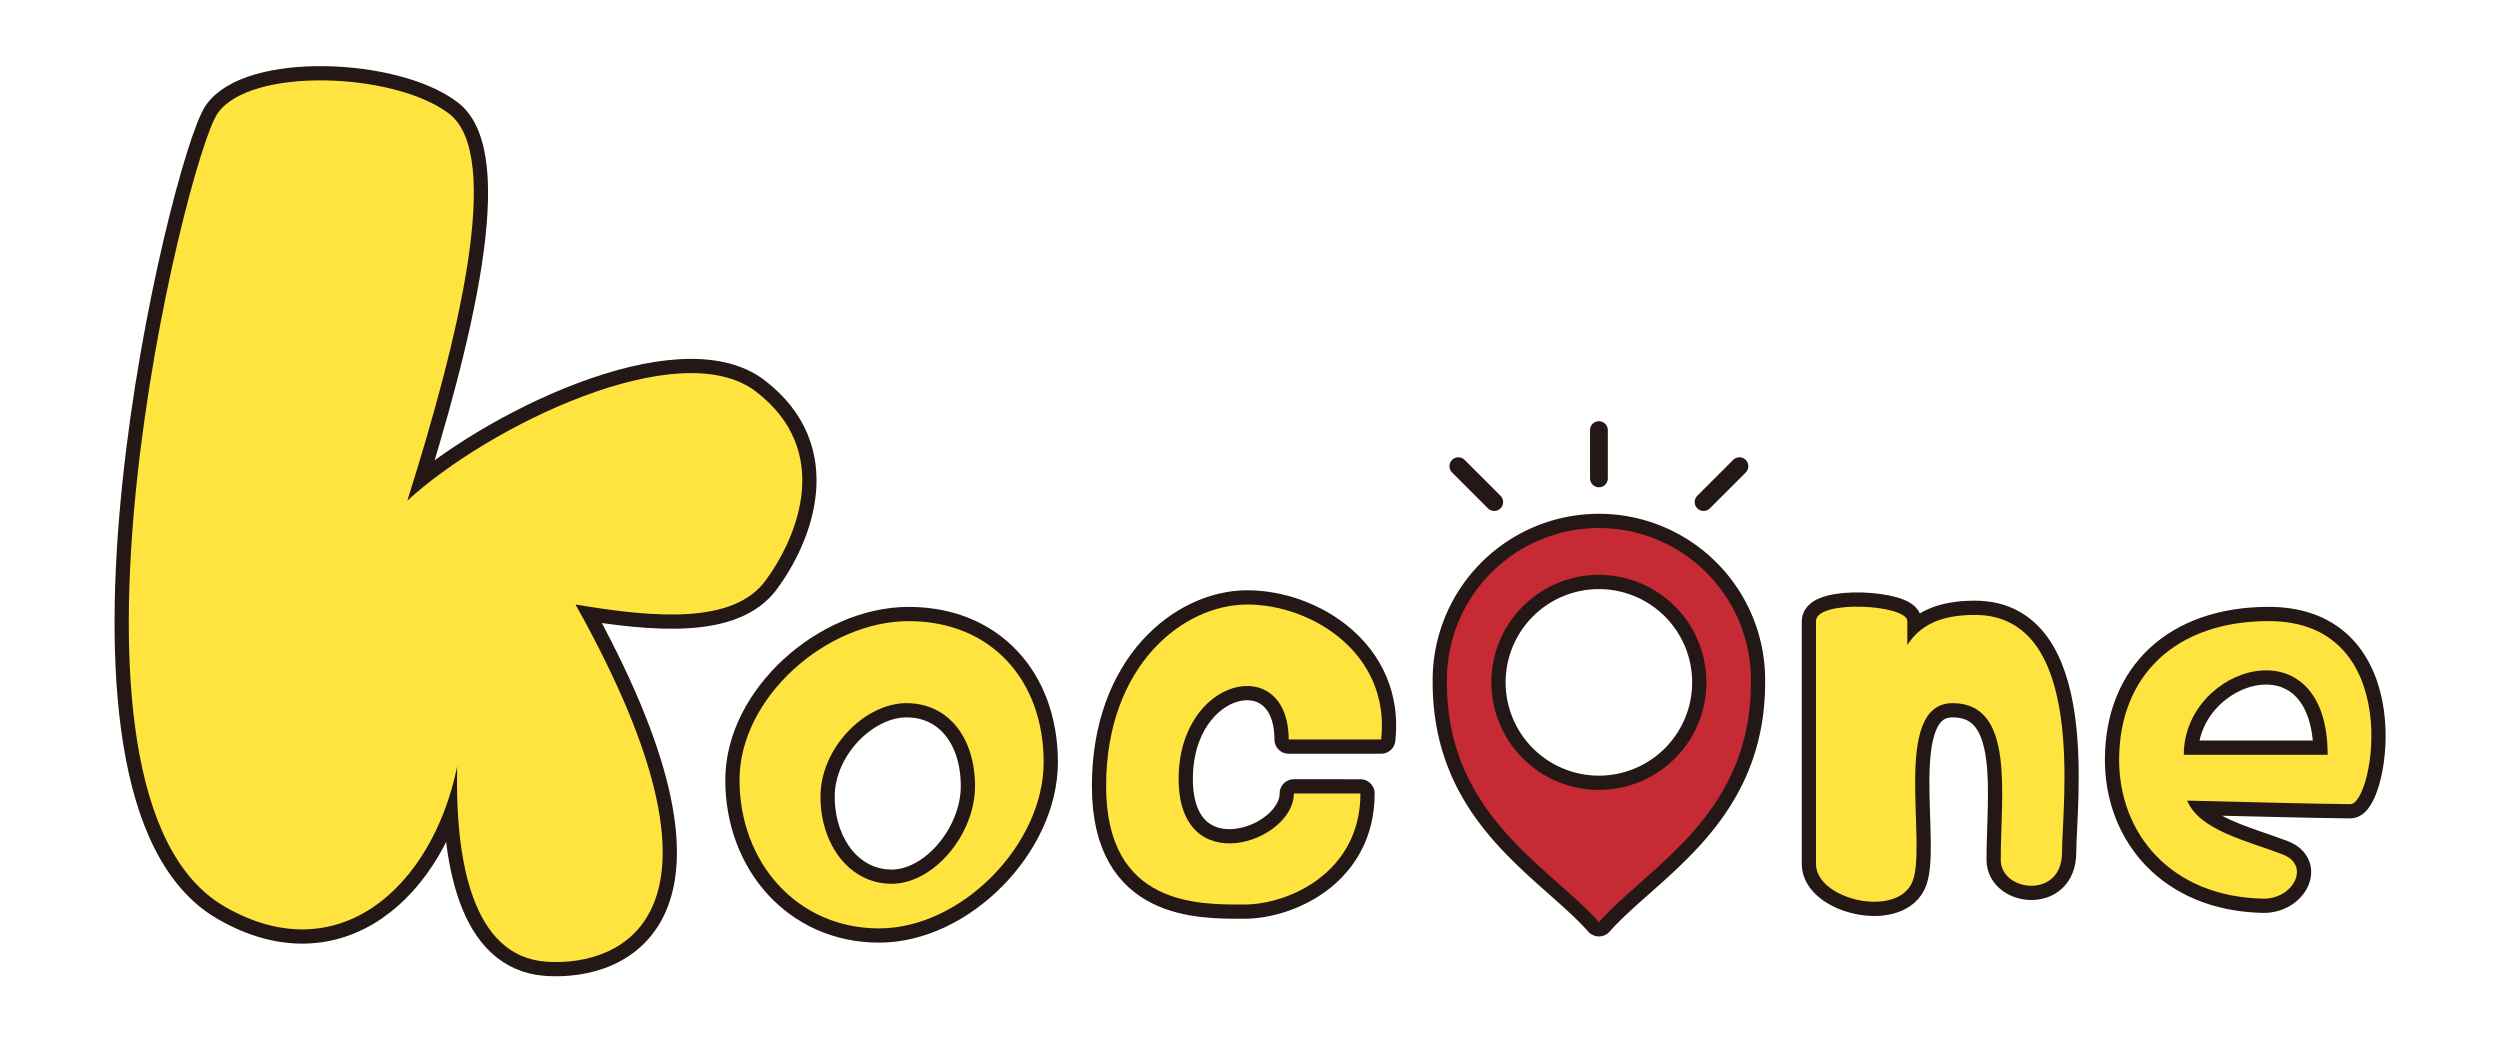 <svg id="レイヤー_1" data-name="レイヤー 1" xmlns="http://www.w3.org/2000/svg" viewBox="0 0 702.55 292.94"><defs><style>.cls-1{fill:none;stroke-width:8px;}.cls-1,.cls-4{stroke:#231815;stroke-linecap:round;stroke-linejoin:round;}.cls-2,.cls-4{fill:#ffe33f;}.cls-3{fill:#c62a34;}.cls-4{stroke-width:5px;}</style></defs><title>kocone</title><path class="cls-1" d="M114.46,140.71c14.3-45.22,27.13-97.15,11.67-108.82s-56-13.12-65,0-52.45,191.39,2,222.88c31.8,18.38,58.32-5.25,65.35-39.38-.62,26,4.08,53.44,25.08,54.87s57.18-12.86,8.17-100.38c22.47,3.79,44.35,5.54,53.39-6.71s19-36.46-2.63-53.09S136.93,120,114.46,140.71Z"/><path class="cls-2" d="M114.46,140.71c14.3-45.22,27.13-97.15,11.67-108.82s-56-13.12-65,0-52.45,191.39,2,222.88c31.8,18.38,58.32-5.25,65.35-39.38-.62,26,4.08,53.44,25.08,54.87s57.18-12.86,8.17-100.38c22.47,3.79,44.35,5.54,53.39-6.71s19-36.46-2.63-53.09S136.93,120,114.46,140.71Z"/><path class="cls-1" d="M293.29,214.22c0,23.12-23.12,46.68-46.24,46.68s-39.23-18.6-39.23-41.72,24.43-44.63,47.55-44.63S293.29,191.1,293.29,214.22ZM254.75,197.6c-11.76,0-24.18,12.64-24.18,26.23s8.2,24.53,20,24.53S274,234.51,274,220.92,266.51,197.6,254.75,197.6Z"/><path class="cls-2" d="M293.29,214.22c0,23.12-23.12,46.68-46.24,46.68s-39.23-18.6-39.23-41.72,24.43-44.63,47.55-44.63S293.29,191.1,293.29,214.22ZM254.75,197.6c-11.76,0-24.18,12.64-24.18,26.23s8.2,24.53,20,24.53S274,234.51,274,220.92,266.51,197.6,254.75,197.6Z"/><path class="cls-1" d="M362.14,207.81h26c2.63-24.22-19.54-37.93-37.63-37.93s-39.67,17.21-39.67,51.05,26.17,33.26,38.76,33.26,32.71-9,32.71-31.21H363.6c0,13.71-32.38,24.79-32.38-4.09S362.14,183.3,362.14,207.81Z"/><path class="cls-2" d="M362.14,207.81h26c2.63-24.22-19.54-37.93-37.63-37.93s-39.67,17.21-39.67,51.05,26.17,33.26,38.76,33.26,32.71-9,32.71-31.21H363.6c0,13.71-32.38,24.79-32.38-4.09S362.14,183.3,362.14,207.81Z"/><path class="cls-1" d="M479.53,191.76a30.21,30.21,0,1,1-30.2-30.21A30.21,30.21,0,0,1,479.53,191.76Zm-30.2,67.39c14-15.75,42.71-30,42.71-67.39a42.72,42.72,0,1,0-85.43,0C406.61,229.1,435.32,243.4,449.33,259.15Z"/><path class="cls-3" d="M479.53,191.76a30.21,30.21,0,1,1-30.2-30.21A30.21,30.21,0,0,1,479.53,191.76Zm-30.2,67.39c14-15.75,42.71-30,42.71-67.39a42.72,42.72,0,1,0-85.43,0C406.61,229.1,435.32,243.4,449.33,259.15Z"/><path class="cls-1" d="M536,181.26v-6.71c0-4.67-25.67-6.13-25.67,0v68.26c0,9.78,21.88,15.17,26.84,5.55s-6.07-50.76,11.55-50.76,13.53,25.67,13.53,44.05c0,9,17.22,11.08,17.22-2.05s7.14-66.8-24.51-66.8C545.24,172.8,539.51,175.78,536,181.26Z"/><path class="cls-2" d="M536,181.26v-6.71c0-4.67-25.67-6.13-25.67,0v68.26c0,9.78,21.88,15.17,26.84,5.55s-6.07-50.76,11.55-50.76,13.53,25.67,13.53,44.05c0,9,17.22,11.08,17.22-2.05s7.14-66.8-24.51-66.8C545.24,172.8,539.51,175.78,536,181.26Z"/><path class="cls-1" d="M641.47,240.11c8,3.06,2.95,12.61-5.5,12.43-26.15-.56-40.45-18.5-40.45-39,0-23.73,15.94-39,42.05-39,38.51,0,29.6,51.45,22.92,51.45s-45.84-1-45.84-1C618.06,233.33,631.3,236.21,641.47,240.11Zm-27.78-28h40.43C654.12,174.55,613.69,187,613.69,212.11Z"/><path class="cls-2" d="M641.47,240.11c8,3.06,2.95,12.61-5.5,12.43-26.15-.56-40.45-18.5-40.45-39,0-23.73,15.94-39,42.05-39,38.51,0,29.6,51.45,22.92,51.45s-45.84-1-45.84-1C618.06,233.33,631.3,236.21,641.47,240.11Zm-27.78-28h40.43C654.12,174.55,613.69,187,613.69,212.11Z"/><line class="cls-4" x1="449.33" y1="134.44" x2="449.33" y2="120.87"/><line class="cls-4" x1="478.74" y1="141.09" x2="488.82" y2="131.01"/><line class="cls-4" x1="419.91" y1="141.09" x2="409.83" y2="131.01"/></svg>